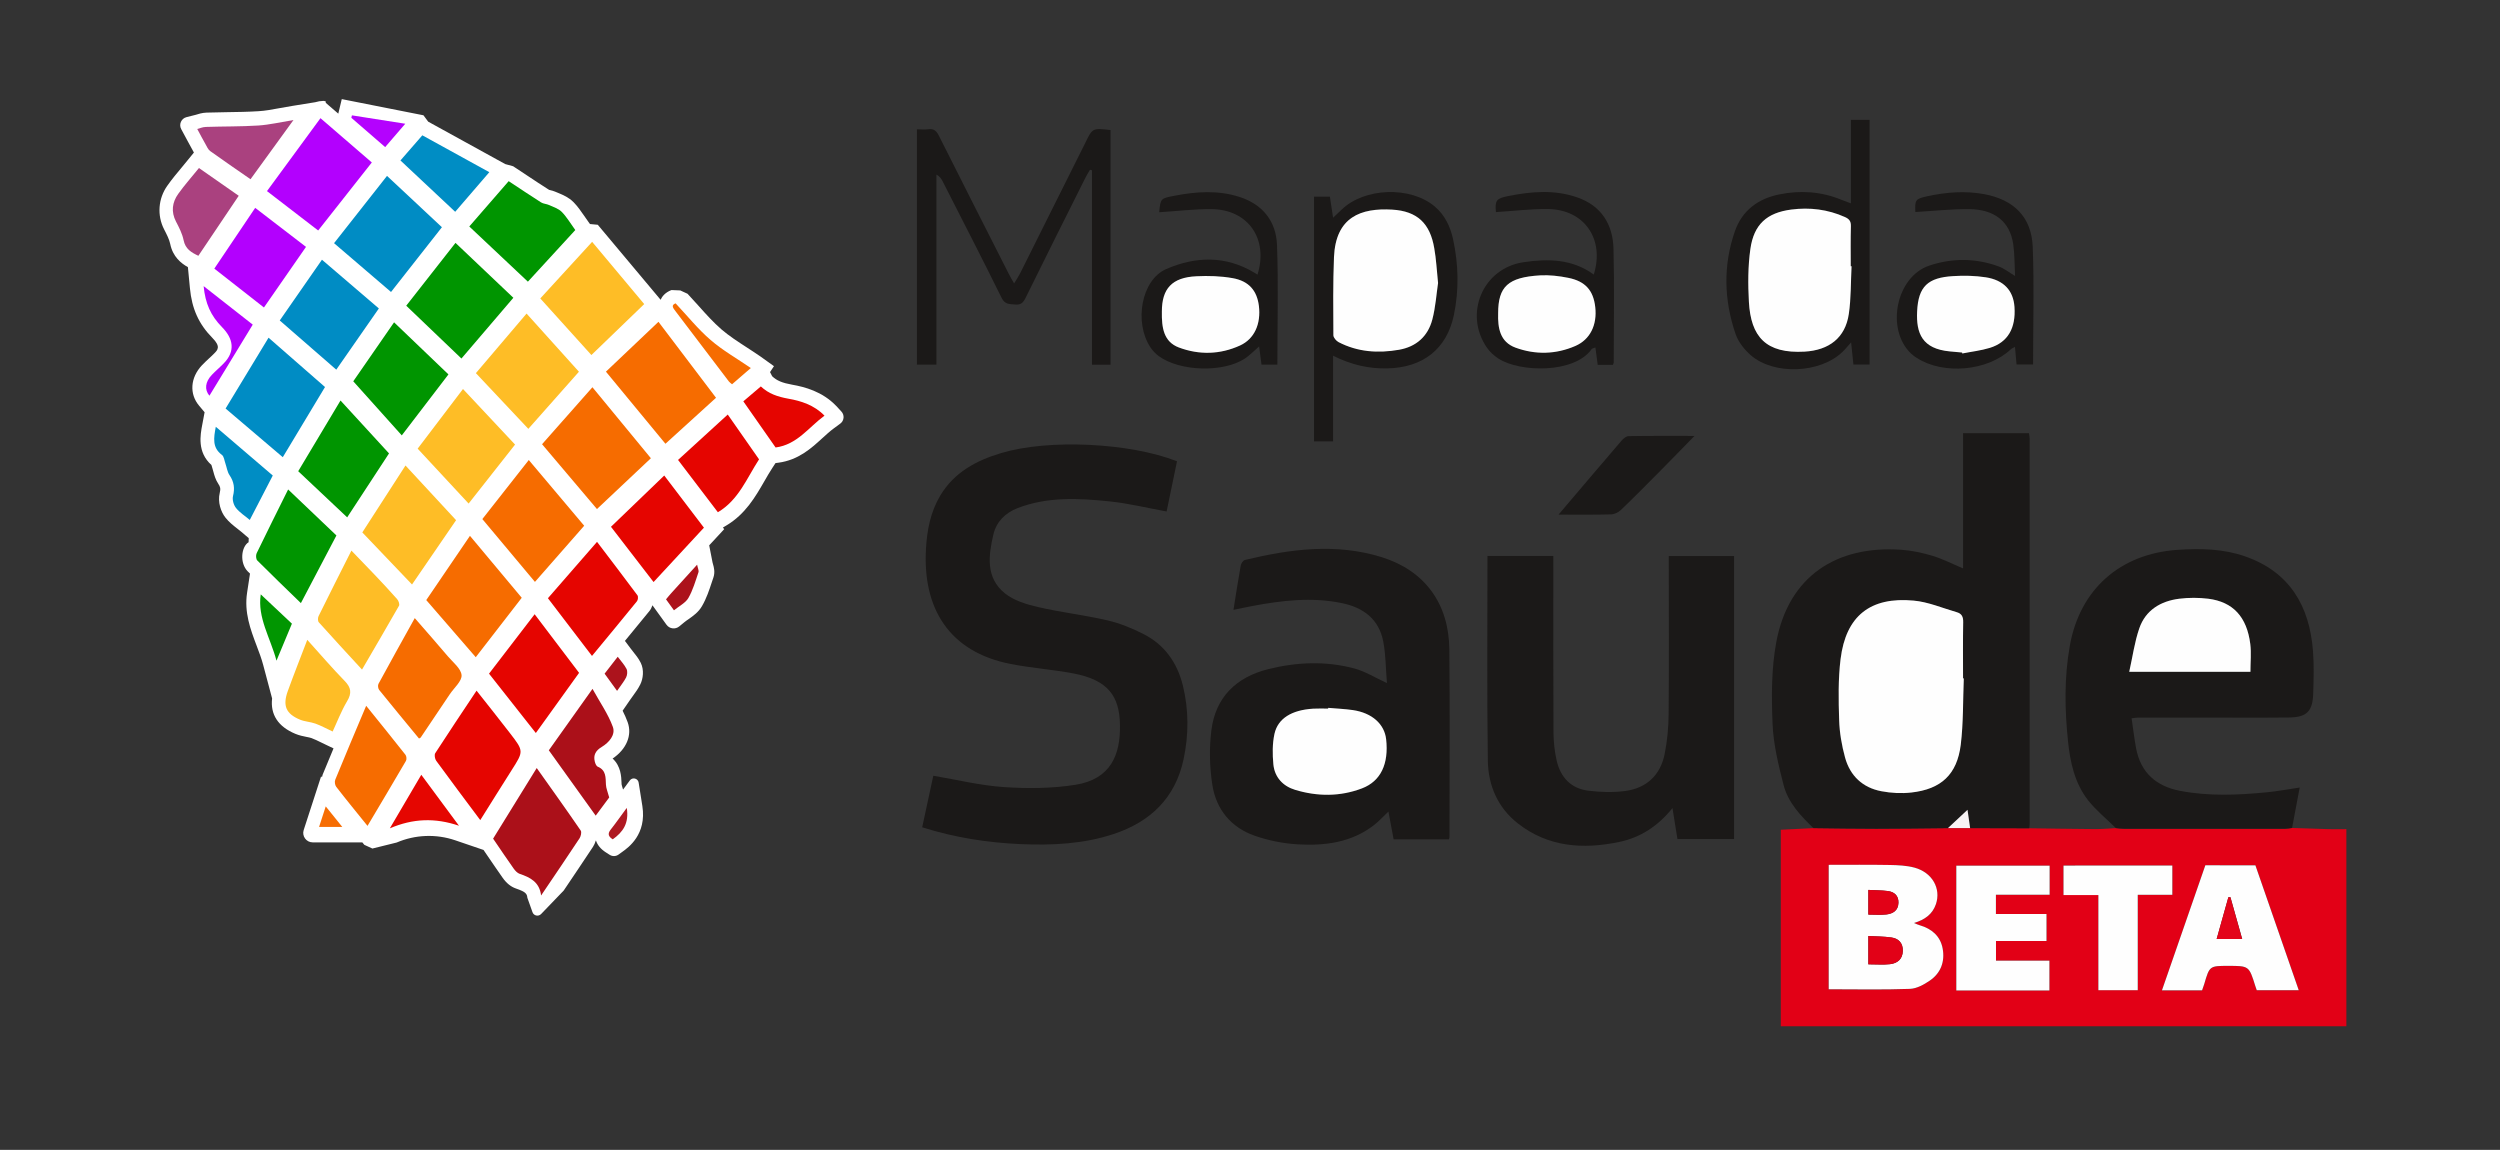 <?xml version="1.0" encoding="utf-8"?>
<!-- Generator: Adobe Illustrator 26.3.1, SVG Export Plug-In . SVG Version: 6.00 Build 0)  -->
<svg version="1.1" id="Camada_1" xmlns="http://www.w3.org/2000/svg" xmlns:xlink="http://www.w3.org/1999/xlink" x="0px" y="0px"
	 viewBox="0 0 337 155" style="enable-background:new 0 0 337 155;" xml:space="preserve">
<rect x="0" y="0" width="337" height="155" fill="#333333" stroke="none"/>
<style type="text/css">
	.st0{fill:#FFFFFF;}
	.st1{fill:#E20016;}
	.st2{fill:#1B1918;}
	.st3{fill:#F66C00;}
	.st4{fill:#008CC4;}
	.st5{fill:#009500;}
	.st6{fill:#FEBD26;}
	.st7{fill:#E50500;}
	.st8{fill:#B300FE;}
	.st9{fill:#AB1019;}
	.st10{fill:#008DC4;}
	.st11{fill:#AA417F;}
	.st12{fill:#E50601;}
	.st13{fill:#B401FE;}
	.st14{fill:#F66C01;}
	.st15{fill:#019601;}
	.st16{fill:#B402FE;}
	.st17{fill:#AC121B;}
	.st18{fill:#AC131C;}
	.st19{fill:#AF1922;}
	.st20{fill:#F66D03;}
	.st21{fill:#FEFEFE;}
	.st22{fill:#F8F3F4;}
	.st23{fill:#E20117;}
	.st24{fill:#E3041A;}
</style>
<g>
	<path class="st0" d="M112.73,54.73c-1.88-1.97-4.29-2.58-5.93-2.87c-1.35-0.24-2.09-0.55-2.71-1.14l-0.29-0.56l0.53-0.8l-1.84-1.32
		c-0.59-0.41-1.19-0.79-1.78-1.18c-1.25-0.81-2.44-1.58-3.46-2.46c-1.08-0.94-2.07-2.03-3.11-3.2c-0.48-0.54-0.96-1.07-1.46-1.6
		l-0.98-0.45l-1.19-0.05c-0.86,0.33-1.27,0.88-1.46,1.31L80.58,30.3l-1.05-0.1l-0.21-0.29c-0.2-0.28-0.38-0.54-0.56-0.8
		c-0.44-0.63-0.88-1.29-1.47-1.88c-0.62-0.62-1.35-0.93-1.94-1.18c-0.12-0.05-0.24-0.1-0.36-0.15c-0.33-0.15-0.64-0.23-0.86-0.28
		c-0.03-0.01-0.07-0.02-0.1-0.02c-1.01-0.64-2.01-1.3-3.03-1.98l-1.83-1.21l-1.06-0.29L57.72,16.4l-0.64-0.86l-11.01-2.18
		l-0.47,1.96l-1.68-1.45l-0.03-0.22l-0.28-0.05l-0.57,0.05l-0.55,0.13l-3.1,0.5c-0.58,0.09-1.13,0.19-1.66,0.29
		c-1.07,0.2-1.99,0.37-2.89,0.42c-1.39,0.09-2.83,0.11-4.22,0.13c-0.93,0.01-1.85,0.03-2.78,0.06c-0.61,0.02-1.15,0.2-1.47,0.3
		l-1.23,0.31c-0.71,0.18-1.06,0.98-0.71,1.62l0.91,1.69c0.27,0.51,0.51,0.96,0.77,1.41l0.03,0.05l-0.74,0.91
		c-0.29,0.36-0.58,0.71-0.87,1.06c-0.67,0.8-1.36,1.63-1.98,2.51c-1.22,1.72-1.4,3.99-0.43,5.87c0.36,0.7,0.7,1.37,0.82,1.95
		c0.35,1.76,1.48,2.64,2.39,3.15l0.27,2.82c0.26,2.79,1.2,4.87,3.05,6.74c1.13,1.15,0.7,1.6,0.23,2.07
		c-0.22,0.23-0.45,0.44-0.68,0.65c-0.33,0.31-0.67,0.62-0.98,0.95c-1.57,1.67-1.72,3.86-0.38,5.45l0.74,0.88l-0.31,1.65
		c-0.27,1.42-0.71,3.73,1.23,5.46c0,0,0,0,0,0c0.05,0.19,0.1,0.37,0.16,0.54c0.04,0.12,0.08,0.26,0.11,0.39
		c0.12,0.44,0.28,1.05,0.67,1.63c0.24,0.35,0.33,0.62,0.18,1.21c-0.3,1.23,0.16,2.55,0.76,3.31c0.49,0.63,1.08,1.08,1.6,1.49
		c0.18,0.14,0.36,0.28,0.54,0.43l1.01,0.86c-0.01,0.25-0.01,0.3-0.02,0.55c-0.98,0.59-1.25,2.8-0.1,3.95
		c0.09,0.09,0.19,0.19,0.29,0.28l-0.39,2.56c-0.41,2.67,0.45,4.95,1.28,7.15c0.34,0.9,0.66,1.74,0.89,2.61l1.2,4.51
		c-0.25,2.16,0.8,3.8,3.14,4.77c0.53,0.22,1.03,0.32,1.48,0.41c0.26,0.05,0.51,0.1,0.68,0.16c0.41,0.15,0.84,0.36,1.35,0.61
		c0.26,0.13,0.53,0.26,0.81,0.39l0.82,0.39c-0.5,1.19-0.99,2.37-1.47,3.55c-0.04,0.11-0.06,0.23-0.09,0.35l-0.11-0.14l-2.35,7.24
		c-0.27,0.82,0.35,1.67,1.21,1.67h6.69l0.27,0.33l1.09,0.5l3.27-0.81c2.51-1.07,5.32-1.18,7.9-0.3l3.81,1.3l0.55,0.81
		c0.7,1.02,1.36,2,2.04,2.96c0.51,0.72,1.1,1.19,1.76,1.42c1.41,0.48,1.5,0.75,1.56,1.26l0.69,1.94c0.17,0.49,0.8,0.62,1.16,0.25
		l3.05-3.17c1.35-2,2.65-3.93,3.94-5.88c0.15-0.23,0.29-0.53,0.39-0.87l0.02,0.02c0.21,0.62,0.65,1.15,1.32,1.58l0.53,0.34
		c0.36,0.23,0.83,0.22,1.18-0.03l0.51-0.37c0.82-0.58,3.31-2.35,2.71-6.18l-0.5-3.16c-0.09-0.58-0.84-0.77-1.19-0.29l-0.91,1.23
		c-0.02-0.05-0.03-0.11-0.05-0.16c-0.06-0.21-0.14-0.46-0.15-0.55l-0.01-0.25c-0.03-0.77-0.08-2.2-1.2-3.22
		c1.87-1.26,2.66-3.15,2.03-4.9c-0.19-0.53-0.43-1.05-0.68-1.55l1.02-1.48c0.14-0.2,0.27-0.39,0.4-0.56
		c0.34-0.46,0.68-0.94,0.96-1.5c0.38-0.76,0.54-1.96,0.06-2.92c-0.3-0.6-0.69-1.08-1.03-1.5c-0.12-0.14-0.24-0.29-0.35-0.45l-0.75-1
		c1.11-1.34,2.21-2.68,3.29-4.01c0.18-0.22,0.32-0.49,0.42-0.79l1.9,2.63c0.4,0.55,1.18,0.65,1.71,0.22l0.67-0.55
		c0.19-0.16,0.4-0.3,0.59-0.43c0.62-0.44,1.33-0.93,1.81-1.76c0.61-1.05,0.97-2.15,1.32-3.21l0.21-0.62
		c0.26-0.75,0.07-1.41-0.04-1.8c-0.02-0.08-0.05-0.16-0.07-0.26l-0.45-2.3l2.02-2.18l-0.17-0.22l0.45-0.27
		c2.58-1.53,3.93-3.88,5.13-5.96c0.35-0.61,0.7-1.22,1.08-1.8l0.43-0.66l0.39-0.05c2.68-0.36,4.39-1.91,5.89-3.28
		c0.55-0.5,1.07-0.98,1.62-1.38l0.83-0.61c0.53-0.39,0.6-1.16,0.14-1.64L112.73,54.73z M84.03,113.16l-0.61-0.49c0,0,0,0,0,0
		L84.03,113.16C84.03,113.16,84.03,113.16,84.03,113.16z"/>
	<path class="st1" d="M308.97,111.61c1.67,0.05,3.33,0.11,5,0.16c0.75,0.02,1.5,0,2.32,0c0,8.91,0,17.71,0,26.57
		c-25.42,0-50.8,0-76.24,0c0-8.84,0-17.64,0-26.49c1.49-0.08,2.95-0.15,4.4-0.22c2.83,0.03,5.65,0.08,8.48,0.08
		c3.22,0,6.45-0.05,9.67-0.08c1,0,1.99,0,2.99,0c2.66,0.01,5.31,0.02,7.97,0.02c2.95,0.04,5.89,0.09,8.84,0.11
		c0.94,0.01,1.89-0.08,2.83-0.13c0.36,0.03,0.71,0.08,1.07,0.08c7.25,0,14.5,0.01,21.74,0
		C308.34,111.71,308.65,111.64,308.97,111.61z M258.01,124.42c1.45-0.44,2.48-1.17,2.94-2.52c0.72-2.13-0.49-4.29-2.91-4.94
		c-1.06-0.29-2.2-0.34-3.31-0.35c-2.74-0.05-5.48-0.02-8.23-0.02c0,5.73,0,11.3,0,16.77c3.7,0,7.32,0.08,10.94-0.05
		c0.92-0.03,1.91-0.59,2.71-1.13c1.49-1.01,2.03-2.57,1.71-4.31c-0.31-1.69-1.48-2.67-3.1-3.14
		C258.55,124.66,258.35,124.56,258.01,124.42z M304.03,116.65c-2.32,0-4.54,0-6.75,0c-1.96,5.64-3.89,11.22-5.85,16.86
		c1.93,0,3.67,0,5.41,0c0.11-0.31,0.21-0.57,0.29-0.84c0.73-2.46,0.72-2.46,3.24-2.46c2.81,0,2.81,0,3.65,2.73
		c0.06,0.19,0.13,0.37,0.19,0.55c1.88,0,3.72,0,5.66,0C307.91,127.83,305.98,122.27,304.03,116.65z M276.29,116.69
		c-4.29,0-8.46,0-12.58,0c0,5.67,0,11.23,0,16.82c4.22,0,8.36,0,12.55,0c0-1.34,0-2.63,0-4.01c-2.45,0-4.84,0-7.2,0
		c0-0.92,0-1.74,0-2.65c2.29,0,4.52,0,6.81,0c0-1.23,0-2.37,0-3.64c-2.3,0-4.56,0-6.82,0c0-0.92,0-1.7,0-2.6c2.44,0,4.81,0,7.24,0
		C276.29,119.23,276.29,117.97,276.29,116.69z M292.83,116.67c-4.97,0-9.82,0-14.66,0c0,1.35,0,2.61,0,3.98c1.57,0,3.07,0,4.7,0
		c0,4.36,0,8.61,0,12.82c1.83,0,3.52,0,5.31,0c0-2.2,0-4.31,0-6.42c0-2.11,0-4.21,0-6.44c1.61,0,3.11,0,4.66,0
		C292.83,119.24,292.83,117.98,292.83,116.67z"/>
	<path class="st2" d="M273.55,111.65c-2.66-0.01-5.31-0.02-7.97-0.02c-0.11-0.74-0.21-1.47-0.35-2.46c-0.98,0.91-1.8,1.69-2.63,2.46
		c-3.22,0.03-6.45,0.08-9.67,0.08c-2.83,0-5.65-0.05-8.48-0.08c-1.73-1.66-3.41-3.44-4.02-5.8c-0.7-2.72-1.38-5.51-1.49-8.3
		c-0.15-3.64-0.16-7.39,0.5-10.96c1.64-8.85,8.07-13.08,16.88-12.46c1.41,0.1,2.84,0.41,4.2,0.82c1.35,0.41,2.62,1.07,4.1,1.69
		c0-3.06,0-6.07,0-9.08c0-3.03,0-6.05,0-9.14c3,0,5.9,0,8.89,0c0.03,0.24,0.09,0.5,0.09,0.76c0,17.29,0,34.59,0,51.88
		C273.59,111.25,273.56,111.45,273.55,111.65z M264.72,91.45c-0.04,0-0.08,0-0.12,0c0-2.52-0.03-5.03,0.02-7.55
		c0.01-0.71-0.18-1.17-0.85-1.36c-1.94-0.55-3.86-1.39-5.83-1.57c-5.85-0.54-9.13,2.09-9.85,7.88c-0.34,2.71-0.28,5.5-0.19,8.24
		c0.05,1.69,0.35,3.41,0.8,5.05c0.68,2.46,2.38,4.06,4.91,4.53c1.31,0.24,2.71,0.32,4.03,0.17c4.01-0.46,6.16-2.43,6.65-6.43
		C264.67,97.45,264.59,94.44,264.72,91.45z"/>
	<path class="st2" d="M124.31,111.52c0.52-2.42,1.02-4.73,1.5-6.95c3.25,0.55,6.37,1.32,9.53,1.53c3.2,0.21,6.48,0.19,9.63-0.31
		c4.79-0.77,6.08-4.07,6-8.11c-0.07-3.8-1.56-6.02-6.32-6.91c-2.78-0.52-5.62-0.72-8.39-1.26c-8.38-1.63-11.89-7.57-11.44-15.51
		c0.14-2.53,0.61-4.99,1.93-7.2c1.88-3.14,4.86-4.73,8.22-5.73c6.36-1.91,17.29-1.4,23.69,1.11c-0.47,2.27-0.94,4.56-1.4,6.77
		c-2.6-0.47-5.12-1.1-7.68-1.36c-4.16-0.43-8.36-0.66-12.4,0.9c-1.67,0.65-2.86,1.83-3.27,3.55c-0.67,2.86-1.06,5.85,1.56,7.95
		c1.21,0.97,2.9,1.48,4.45,1.84c3.1,0.72,6.28,1.08,9.38,1.8c1.68,0.39,3.34,1.07,4.88,1.86c2.82,1.44,4.52,3.87,5.27,6.92
		c0.81,3.3,0.8,6.65,0.09,9.97c-1.12,5.2-4.47,8.4-9.4,10.04c-4.07,1.35-8.28,1.55-12.53,1.37
		C133.13,113.59,128.74,112.92,124.31,111.52z"/>
	<path class="st2" d="M195.32,113.14c-2.49,0-4.92,0-7.46,0c-0.22-1.19-0.44-2.38-0.7-3.74c-0.7,0.66-1.27,1.29-1.93,1.81
		c-3.04,2.37-6.64,2.82-10.3,2.61c-1.96-0.12-3.97-0.52-5.82-1.17c-3.17-1.11-5.16-3.54-5.68-6.81c-0.38-2.41-0.44-4.95-0.14-7.37
		c0.55-4.47,3.34-7.19,7.67-8.27c3.85-0.96,7.76-1.12,11.61-0.09c1.45,0.39,2.78,1.23,4.39,1.97c-0.16-1.88-0.15-3.79-0.5-5.62
		c-0.58-3-2.69-4.57-5.58-5.16c-4.07-0.84-8.1-0.36-12.12,0.4c-0.81,0.15-1.61,0.33-2.49,0.51c0.33-2.05,0.63-4.02,0.98-5.97
		c0.05-0.29,0.32-0.7,0.57-0.76c6.11-1.47,12.26-2.29,18.42-0.38c5.79,1.8,9.07,6.23,9.13,12.43c0.09,8.43,0.02,16.85,0.02,25.28
		C195.4,112.87,195.37,112.95,195.32,113.14z M179.05,95.42c0,0.03,0,0.07-0.01,0.1c-0.68,0-1.36-0.04-2.03,0.01
		c-2.85,0.18-4.73,1.29-5.2,3.38c-0.3,1.32-0.29,2.76-0.15,4.13c0.17,1.74,1.3,2.93,2.93,3.43c3.01,0.91,6.07,0.93,9.02-0.2
		c2.54-0.97,3.61-3.31,3.25-6.62c-0.23-2.05-1.9-3.55-4.48-3.93C181.27,95.55,180.16,95.51,179.05,95.42z"/>
	<path class="st2" d="M233.75,113.11c-2.51,0-5.02,0-7.63,0c-0.21-1.29-0.42-2.6-0.67-4.18c-2,2.48-4.36,3.98-7.2,4.57
		c-4.86,1.01-9.55,0.7-13.64-2.5c-2.73-2.14-4-5.14-4.05-8.47c-0.13-9.17-0.05-18.35-0.05-27.59c2.9,0,5.8,0,8.88,0
		c0,0.44,0,0.86,0,1.28c0,7.51-0.02,15.01,0.02,22.52c0.01,1.27,0.15,2.56,0.43,3.79c0.52,2.27,1.95,3.78,4.3,4.06
		c1.64,0.2,3.34,0.25,4.97,0.03c2.85-0.39,4.71-2.14,5.28-4.96c0.36-1.78,0.53-3.63,0.54-5.45c0.06-6.63,0.02-13.26,0.02-19.89
		c0-0.43,0-0.86,0-1.36c2.97,0,5.83,0,8.8,0C233.75,87.64,233.75,100.35,233.75,113.11z"/>
	<path class="st2" d="M308.97,111.61c-0.31,0.04-0.63,0.1-0.94,0.1c-7.25,0.01-14.5,0.01-21.74,0c-0.36,0-0.71-0.05-1.07-0.08
		c-1.26-1.25-2.67-2.38-3.76-3.77c-1.79-2.3-2.4-5.1-2.69-7.93c-0.45-4.29-0.52-8.59,0.24-12.87c1.35-7.62,6.78-12.42,14.53-12.94
		c3.1-0.21,6.16-0.15,9.1,0.88c6,2.09,8.68,6.67,9.15,12.74c0.15,1.91,0.09,3.83,0.03,5.75c-0.07,2.41-0.88,3.21-3.3,3.23
		c-4,0.04-7.99,0.01-11.99,0.01c-2.76,0-5.52,0-8.27,0c-0.27,0-0.54,0.05-0.92,0.1c0.21,1.4,0.36,2.74,0.61,4.06
		c0.63,3.29,2.72,5.1,5.94,5.72c3.88,0.74,7.78,0.57,11.68,0.19c1.43-0.14,2.84-0.4,4.43-0.64
		C309.65,107.98,309.31,109.79,308.97,111.61z M287.02,90.56c5.68,0,11.01,0,16.34,0c0-1.29,0.13-2.54-0.02-3.75
		c-0.45-3.64-2.32-5.67-5.65-6.1c-1.29-0.17-2.64-0.17-3.94,0c-2.49,0.32-4.52,1.53-5.37,3.98
		C287.74,86.53,287.48,88.51,287.02,90.56z"/>
	<path class="st2" d="M149.7,17.53c0,10.57,0,21.07,0,31.64c-0.79,0-1.57,0-2.5,0c0-8.73,0-17.47,0-26.21
		c-0.09-0.03-0.18-0.05-0.27-0.08c-0.22,0.38-0.46,0.76-0.65,1.15c-2.69,5.37-5.38,10.73-8.03,16.12c-0.31,0.63-0.63,0.98-1.4,0.9
		c-0.75-0.07-1.37,0.03-1.83-0.89c-2.6-5.27-5.29-10.49-7.96-15.73c-0.17-0.33-0.38-0.65-0.83-0.9c0,8.51,0,17.02,0,25.62
		c-0.94,0-1.74,0-2.63,0c0-10.54,0-21.06,0-31.72c0.52,0,1.03,0.06,1.53-0.01c0.76-0.11,1.11,0.23,1.44,0.89
		c3.13,6.24,6.3,12.47,9.46,18.7c0.17,0.34,0.37,0.67,0.67,1.19c0.33-0.54,0.59-0.91,0.79-1.31c2.94-5.88,5.88-11.76,8.81-17.64
		C147.27,17.25,147.28,17.25,149.7,17.53z"/>
	<path class="st2" d="M179.7,47.95c0,4.01,0,7.75,0,11.55c-0.89,0-1.7,0-2.57,0c0-11.01,0-21.97,0-32.99c0.7,0,1.37,0,2.14,0
		c0.13,0.84,0.26,1.72,0.43,2.84c0.47-0.45,0.81-0.75,1.13-1.07c3.07-3,9.3-3.22,12.58-0.44c1.37,1.16,2.09,2.72,2.46,4.39
		c0.74,3.38,0.82,6.82,0.12,10.21c-0.96,4.63-4.2,7.11-8.95,7.22C184.52,49.72,182.15,49.18,179.7,47.95z M193.85,38.15
		c-0.18-1.76-0.26-3.23-0.5-4.68c-0.56-3.37-2.3-5.02-5.66-5.22c-4.22-0.25-7.63,0.98-7.86,6.41c-0.15,3.5-0.1,7.02-0.08,10.52
		c0,0.32,0.38,0.76,0.7,0.93c2.58,1.34,5.33,1.52,8.14,1.03c2.34-0.41,3.91-1.82,4.5-4.09C193.52,41.38,193.64,39.61,193.85,38.15z"
		/>
	<path class="st2" d="M249.5,27.41c0-1.97,0-3.84,0-5.7c0-1.83,0-3.66,0-5.55c0.88,0,1.67,0,2.52,0c0,10.95,0,21.92,0,32.98
		c-0.69,0-1.38,0-2.18,0c-0.09-0.88-0.19-1.8-0.31-2.99c-0.5,0.55-0.8,0.94-1.16,1.28c-2.99,2.9-9.23,3.18-12.37,0.45
		c-0.87-0.76-1.68-1.8-2.05-2.87c-1.56-4.57-1.69-9.23-0.09-13.83c0.97-2.79,3.11-4.39,5.96-4.97c2.87-0.59,5.71-0.4,8.45,0.74
		C248.64,27.1,249.01,27.23,249.5,27.41z M249.59,35.89c-0.03,0-0.07,0-0.1-0.01c0-1.79-0.03-3.59,0.02-5.38
		c0.02-0.66-0.2-0.98-0.8-1.25c-2.32-1.04-4.76-1.33-7.24-1.01c-3.29,0.42-5.05,2-5.51,5.31c-0.33,2.34-0.33,4.76-0.2,7.12
		c0.26,4.72,2.28,7.02,7.52,6.72c3.27-0.19,5.49-1.84,5.95-5.08C249.53,40.2,249.48,38.03,249.59,35.89z"/>
	<path class="st2" d="M271.63,37.2c-0.08-1.54-0.05-2.95-0.25-4.31c-0.45-3-2.5-4.67-5.94-4.7c-2.41-0.02-4.83,0.25-7.25,0.39
		c-0.08-1.66,0.01-1.78,1.67-2.14c2.52-0.54,5.05-0.74,7.6-0.27c3.99,0.74,6.38,3.07,6.55,7.07c0.21,5.26,0.05,10.53,0.05,15.89
		c-0.68,0-1.38,0-2.23,0c-0.06-0.7-0.13-1.47-0.21-2.37c-0.26,0.15-0.44,0.21-0.57,0.33c-3.09,2.93-9.07,3.48-12.68,1.15
		c-0.27-0.17-0.53-0.36-0.76-0.58c-3.44-3.27-2.03-10.34,2.44-11.85c3.1-1.05,6.28-1.03,9.39,0.11
		C270.15,36.18,270.75,36.67,271.63,37.2z M264.49,47.52c0.01,0.04,0.02,0.08,0.03,0.12c1.24-0.25,2.52-0.39,3.72-0.76
		c2.42-0.75,3.51-2.65,3.31-5.52c-0.15-2.18-1.43-3.61-3.87-3.99c-1.44-0.22-2.93-0.25-4.39-0.16c-3.42,0.21-4.7,1.4-4.86,4.74
		c-0.15,2.99,0.69,5.06,4.4,5.41C263.38,47.43,263.93,47.47,264.49,47.52z"/>
	<path class="st2" d="M217.43,49.18c-0.71,0-1.34,0-2.06,0c-0.1-0.78-0.2-1.52-0.31-2.34c-0.2,0.09-0.43,0.11-0.52,0.24
		c-2.32,3.28-9.66,3.14-12.56,1.25c-0.58-0.38-1.15-0.89-1.54-1.46c-3.16-4.58-0.55-10.7,4.9-11.52c3.33-0.5,6.61-0.45,9.5,1.66
		c1.49-4.77-1.27-8.77-6.16-8.83c-2.34-0.03-4.68,0.27-7.03,0.41c-0.14-1.57,0.04-1.84,1.64-2.16c3.12-0.62,6.25-0.9,9.33,0.18
		c3.27,1.14,4.8,3.66,4.88,6.94c0.13,5.06,0.03,10.14,0.03,15.2C217.55,48.88,217.49,48.99,217.43,49.18z M201.95,42.23
		c-0.05,1.98,0.24,3.87,2.36,4.63c2.67,0.97,5.41,0.91,8.04-0.23c2.01-0.87,2.96-2.84,2.69-5.24c-0.25-2.24-1.33-3.49-3.65-3.95
		c-1.24-0.25-2.54-0.4-3.79-0.33C203.28,37.38,201.95,38.64,201.95,42.23z"/>
	<path class="st2" d="M156.26,28.61c0.18-1.85,0.18-1.86,1.99-2.21c2.97-0.58,5.95-0.8,8.88,0.16c3.12,1.02,4.89,3.3,5.01,6.46
		c0.2,5.34,0.05,10.69,0.05,16.13c-0.7,0-1.35,0-2.14,0c-0.1-0.74-0.2-1.5-0.32-2.45c-0.71,0.61-1.26,1.19-1.9,1.62
		c-2.91,1.93-8.77,1.77-11.62-0.31c-0.44-0.32-0.84-0.74-1.14-1.2c-2.22-3.37-1.22-9.06,2.11-10.53c3.96-1.73,8.04-1.86,11.93,0.49
		c0.13,0.08,0.26,0.16,0.4,0.25c1.5-4.8-1.25-8.78-6.18-8.83C161.01,28.17,158.67,28.46,156.26,28.61z M156.62,42
		c-0.04,2.2,0.25,4.07,2.29,4.84c2.74,1.03,5.56,0.96,8.25-0.27c1.94-0.89,2.83-2.91,2.54-5.33c-0.25-2.07-1.34-3.37-3.56-3.75
		c-1.58-0.28-3.24-0.32-4.85-0.25C157.97,37.39,156.62,38.92,156.62,42z"/>
	<path class="st2" d="M210.09,69.37c2.94-3.46,5.72-6.74,8.51-9.99c0.24-0.28,0.63-0.59,0.95-0.59c2.86-0.05,5.72-0.03,8.87-0.03
		c-1.73,1.77-3.27,3.36-4.83,4.93c-1.69,1.7-3.37,3.41-5.1,5.06c-0.33,0.32-0.88,0.58-1.33,0.59
		C214.9,69.4,212.62,69.37,210.09,69.37z"/>
	<g>
		<path class="st3" d="M81.68,50.1c2.38-2.26,4.69-4.45,7.08-6.72c2.52,3.33,5.12,6.76,7.76,10.24c-2.3,2.09-4.53,4.12-6.82,6.2
			C87.05,56.61,84.44,53.45,81.68,50.1z"/>
		<path class="st3" d="M73.07,59.88c2.24-2.54,4.46-5.04,6.79-7.68c2.67,3.24,5.24,6.37,7.88,9.57c-2.48,2.33-4.86,4.57-7.27,6.85
			C78.17,65.91,75.68,62.96,73.07,59.88z"/>
		<path class="st4" d="M52.17,23.71c2.55,2.38,4.96,4.64,7.4,6.92c-2.31,2.95-4.57,5.82-6.86,8.73c-2.56-2.19-5.08-4.35-7.68-6.58
			C47.4,29.78,49.74,26.81,52.17,23.71z"/>
		<path class="st5" d="M62.2,48.33c-2.47-2.36-4.91-4.7-7.44-7.12c2.25-2.87,4.48-5.72,6.64-8.47c2.63,2.5,5.2,4.93,7.8,7.4
			C66.79,42.96,64.51,45.62,62.2,48.33z"/>
		<path class="st3" d="M65.02,69.97c2.09-2.66,4.13-5.25,6.26-7.96c2.54,3.01,4.97,5.9,7.47,8.86c-2.23,2.54-4.42,5.04-6.64,7.57
			C69.75,75.61,67.43,72.84,65.02,69.97z"/>
		<path class="st4" d="M43.81,52.17c-1.94,3.22-3.78,6.29-5.69,9.46c-2.57-2.18-5.1-4.34-7.71-6.56c1.91-3.15,3.8-6.28,5.79-9.55
			C38.79,47.78,41.27,49.95,43.81,52.17z"/>
		<path class="st6" d="M79.72,47.86c-2.15-2.38-4.47-4.95-6.89-7.63c2.3-2.51,4.58-5,6.99-7.63c2.38,2.84,4.7,5.61,7.02,8.39
			C84.44,43.3,82.1,45.56,79.72,47.86z"/>
		<path class="st6" d="M70.98,42.27c2.42,2.68,4.71,5.22,7.06,7.84c-2.29,2.58-4.52,5.11-6.82,7.7c-2.35-2.5-4.66-4.95-7.07-7.51
			C66.4,47.67,68.61,45.07,70.98,42.27z"/>
		<path class="st7" d="M64.74,110.55c-2.05-2.75-4.02-5.36-5.94-8c-0.18-0.25-0.27-0.79-0.13-1.02c1.79-2.77,3.63-5.51,5.57-8.43
			c1.59,2.01,3.07,3.87,4.52,5.75c1.86,2.41,1.83,2.42,0.22,4.95C67.58,106,66.2,108.23,64.74,110.55z"/>
		<path class="st8" d="M43.2,15.93c2.42,2.09,4.68,4.03,6.92,5.97c-2.44,3.1-4.81,6.09-7.23,9.17c-2.28-1.76-4.53-3.49-6.9-5.31
			C38.39,22.47,40.74,19.27,43.2,15.93z"/>
		<path class="st3" d="M57.46,80.89c1.94-2.85,3.86-5.68,5.89-8.66c2.4,2.88,4.67,5.59,6.98,8.35c-2.06,2.67-4.08,5.28-6.2,8.01
			C61.92,86.04,59.72,83.5,57.46,80.89z"/>
		<path class="st9" d="M72.35,103.53c2.05,2.89,4.02,5.64,5.93,8.43c0.15,0.21,0.02,0.76-0.15,1.03c-1.67,2.53-3.37,5.03-5.19,7.72
			c-0.22-1.82-1.48-2.44-2.9-2.92c-0.3-0.1-0.58-0.41-0.78-0.68c-0.92-1.3-1.81-2.62-2.79-4.06
			C68.38,109.95,70.32,106.82,72.35,103.53z"/>
		<path class="st6" d="M48.84,71.77c1.92-2.97,3.81-5.9,5.82-9.02c2.35,2.54,4.58,4.95,6.82,7.37c-2,2.92-3.95,5.76-5.94,8.67
			C53.32,76.46,51.15,74.19,48.84,71.77z"/>
		<path class="st5" d="M71.16,37.97c-2.65-2.5-5.26-4.95-7.9-7.44c1.81-2.08,3.53-4.06,5.31-6.11c1.49,0.98,2.91,1.94,4.36,2.86
			c0.31,0.2,0.75,0.2,1.09,0.36c0.59,0.27,1.27,0.48,1.7,0.92c0.66,0.66,1.14,1.5,1.83,2.45C75.51,33.24,73.23,35.72,71.16,37.97z"
			/>
		<path class="st6" d="M62.41,52.44c2.41,2.58,4.68,4.99,7.02,7.49c-2.1,2.67-4.16,5.29-6.26,7.95c-2.27-2.45-4.52-4.87-6.87-7.4
			C58.3,57.85,60.3,55.22,62.41,52.44z"/>
		<path class="st4" d="M37.71,43.2c1.92-2.76,3.76-5.41,5.69-8.19c2.62,2.25,5.15,4.41,7.67,6.57c-1.93,2.77-3.79,5.45-5.74,8.25
			C42.82,47.65,40.32,45.47,37.71,43.2z"/>
		<path class="st5" d="M60.45,50.47c-2.09,2.73-4.09,5.34-6.29,8.22c-2.18-2.43-4.3-4.8-6.54-7.29c1.66-2.4,3.53-5.11,5.5-7.95
			C55.59,45.82,57.99,48.12,60.45,50.47z"/>
		<path class="st5" d="M40.2,63.52c1.86-3.12,3.71-6.21,5.7-9.53c2.24,2.45,4.36,4.75,6.54,7.13c-1.73,2.65-3.66,5.6-5.64,8.62
			C44.63,67.69,42.49,65.68,40.2,63.52z"/>
		<path class="st7" d="M72.07,82.8c2.07,2.73,4.02,5.29,5.99,7.9c-1.95,2.72-3.87,5.37-5.83,8.11c-2.11-2.68-4.18-5.3-6.31-8
			C67.93,88.19,69.93,85.58,72.07,82.8z"/>
		<path class="st3" d="M56.48,99.55c-1.79-2.18-3.6-4.35-5.37-6.55c-0.15-0.19-0.2-0.62-0.09-0.82c1.57-2.9,3.18-5.78,4.89-8.86
			c1.58,1.82,3.05,3.48,4.47,5.16c0.69,0.81,1.77,1.65,1.84,2.53c0.06,0.81-1.01,1.71-1.58,2.56c-1.31,1.95-2.62,3.9-3.93,5.85
			C56.67,99.47,56.58,99.5,56.48,99.55z"/>
		<path class="st7" d="M79.8,88.42c-2.01-2.63-3.94-5.16-5.94-7.78c2.16-2.49,4.33-4.97,6.62-7.6c1.87,2.47,3.68,4.82,5.45,7.21
			c0.12,0.17,0.08,0.62-0.07,0.8C83.88,83.49,81.87,85.91,79.8,88.42z"/>
		<path class="st6" d="M48.8,90.26c-1.97-2.14-3.91-4.24-5.82-6.37c-0.15-0.16-0.15-0.6-0.04-0.83c1.42-2.89,2.88-5.76,4.43-8.84
			c1.12,1.17,2.11,2.18,3.09,3.21c1.04,1.1,2.08,2.2,3.08,3.34c0.19,0.21,0.35,0.69,0.25,0.88C52.16,84.51,50.49,87.35,48.8,90.26z"
			/>
		<path class="st7" d="M89.54,64.1c1.74,2.29,3.52,4.64,5.35,7.03c-2.27,2.45-4.48,4.84-6.79,7.33c-1.89-2.45-3.77-4.89-5.74-7.45
			C84.73,68.73,87.08,66.47,89.54,64.1z"/>
		<path class="st5" d="M38.84,65.98c2.29,2.18,4.41,4.21,6.51,6.2c-1.62,3.09-3.19,6.08-4.79,9.12c-1.96-1.91-3.94-3.8-5.87-5.74
			c-0.19-0.19-0.22-0.72-0.09-0.99C35.96,71.76,37.36,68.96,38.84,65.98z"/>
		<path class="st8" d="M35.58,41.45c-2.25-1.76-4.41-3.45-6.69-5.24c1.83-2.71,3.63-5.4,5.51-8.19c2.32,1.78,4.56,3.5,6.85,5.26
			C39.37,36,37.52,38.67,35.58,41.45z"/>
		<path class="st3" d="M49.36,95.14c1.92,2.39,3.63,4.48,5.3,6.61c0.14,0.18,0.18,0.62,0.06,0.82c-1.7,2.92-3.43,5.81-5.18,8.76
			c-1.43-1.78-2.85-3.5-4.21-5.26c-0.18-0.23-0.25-0.7-0.14-0.96C46.51,101.88,47.87,98.67,49.36,95.14z"/>
		<path class="st7" d="M98.1,55.88c1.49,2.13,2.88,4.12,4.22,6.04c-1.66,2.55-2.74,5.46-5.55,7.13c-1.72-2.26-3.5-4.59-5.37-7.05
			C93.58,60,95.78,58,98.1,55.88z"/>
		<path class="st9" d="M79.87,92.86c1.01,1.83,2.11,3.39,2.74,5.12c0.39,1.06-0.49,2.1-1.5,2.71c-0.79,0.47-1.16,1.08-0.93,1.98
			c0.06,0.25,0.2,0.6,0.4,0.68c1.14,0.48,1.05,1.45,1.1,2.42c0.02,0.49,0.24,0.97,0.44,1.73c-0.43,0.58-1.09,1.47-1.82,2.45
			c-2.13-2.97-4.21-5.86-6.32-8.81C75.89,98.45,77.78,95.79,79.87,92.86z"/>
		<path class="st6" d="M44.84,98.61c-0.87-0.41-1.58-0.8-2.33-1.07c-0.67-0.24-1.42-0.26-2.07-0.53c-1.89-0.79-2.36-1.87-1.65-3.84
			c0.81-2.24,1.69-4.45,2.63-6.92c1.79,1.98,3.35,3.81,5.03,5.53c0.89,0.91,1,1.65,0.33,2.76C45.98,95.89,45.41,97.4,44.84,98.61z"
			/>
		<path class="st10" d="M56.93,18.24c3,1.65,5.93,3.26,9.03,4.97c-1.62,1.89-3.09,3.59-4.6,5.34c-2.48-2.32-4.9-4.59-7.38-6.92
			C54.99,20.47,55.95,19.37,56.93,18.24z"/>
		<path class="st11" d="M26.82,22.65c1.73,1.21,3.49,2.44,5.36,3.74c-1.82,2.71-3.61,5.37-5.44,8.09c-0.95-0.45-1.75-0.91-1.99-2.1
			c-0.18-0.88-0.61-1.72-1.03-2.52c-0.68-1.32-0.51-2.58,0.3-3.72C24.87,24.95,25.85,23.85,26.82,22.65z"/>
		<path class="st11" d="M33.77,24.16c-1.9-1.32-3.68-2.53-5.43-3.79c-0.29-0.21-0.45-0.6-0.63-0.92c-0.36-0.63-0.69-1.26-1.12-2.06
			c0.27-0.07,0.72-0.27,1.17-0.28c2.35-0.08,4.71-0.04,7.06-0.19c1.5-0.1,2.98-0.45,4.74-0.74C37.57,18.92,35.7,21.5,33.77,24.16z"
			/>
		<path class="st7" d="M100.2,54.1c0.77-0.66,1.53-1.3,2.36-2.01c1.05,0.99,2.26,1.39,3.74,1.66c1.62,0.28,3.45,0.84,4.84,2.28
			c-2.18,1.61-3.68,3.9-6.59,4.29C103.15,58.32,101.7,56.24,100.2,54.1z"/>
		<path class="st10" d="M29.09,57.53c2.63,2.25,5.11,4.37,7.68,6.57c-1.01,1.96-2.01,3.89-3.1,5.99c-0.66-0.56-1.37-1-1.86-1.62
			c-0.32-0.4-0.52-1.11-0.4-1.6c0.26-1.05,0.14-1.92-0.47-2.82c-0.3-0.44-0.37-1.04-0.55-1.56c-0.15-0.41-0.19-0.97-0.49-1.18
			C28.6,60.33,28.8,59.06,29.09,57.53z"/>
		<path class="st12" d="M61.87,111.31c-3.26-1.11-6.24-0.97-9.32,0.35c1.38-2.35,2.77-4.71,4.24-7.22
			C58.56,106.83,60.22,109.07,61.87,111.31z"/>
		<path class="st13" d="M28.23,53.34c-0.7-0.83-0.56-1.86,0.31-2.79c0.52-0.55,1.11-1.04,1.63-1.58c1.58-1.62,1.29-3.32-0.24-4.87
			c-1.52-1.54-2.26-3.2-2.48-5.53c2.31,1.81,4.47,3.5,6.62,5.19C32.09,46.99,30.19,50.12,28.23,53.34z"/>
		<path class="st14" d="M91.07,40.89c1.59,1.69,3.02,3.48,4.72,4.94c1.63,1.41,3.54,2.49,5.42,3.78c-0.81,0.7-1.64,1.42-2.53,2.19
			c-0.15-0.13-0.31-0.23-0.42-0.37c-2.39-3.15-4.77-6.3-7.17-9.44C90.75,41.54,90.4,41.15,91.07,40.89z"/>
		<path class="st15" d="M35.15,80.12c1.34,1.26,2.77,2.6,4.2,3.95c-0.7,1.69-1.37,3.29-2.08,4.99
			C36.45,85.97,34.67,83.25,35.15,80.12z"/>
		<path class="st16" d="M51.92,19.83c-1.56-1.36-3.06-2.66-4.56-3.95c0.03-0.11,0.05-0.22,0.08-0.33c2.31,0.36,4.61,0.73,7.19,1.13
			C53.64,17.82,52.8,18.8,51.92,19.83z"/>
		<path class="st17" d="M90.85,82.27c-0.45-0.62-0.75-1.04-1.07-1.48c0.26-0.31,0.48-0.59,0.72-0.85c1.12-1.23,2.24-2.46,3.47-3.82
			c0.09,0.46,0.26,0.79,0.18,1.03c-0.4,1.18-0.75,2.4-1.36,3.47C92.4,81.28,91.57,81.68,90.85,82.27z"/>
		<path class="st18" d="M83.18,93.13c-0.56-0.78-1.09-1.51-1.68-2.32c0.6-0.78,1.2-1.55,1.77-2.28c0.43,0.58,0.9,1.07,1.19,1.65
			c0.15,0.3,0.1,0.82-0.06,1.14C84.1,91.9,83.66,92.43,83.18,93.13z"/>
		<path class="st19" d="M84.49,108.9c0.33,2.1-0.53,3.27-1.89,4.24c-0.54-0.34-0.76-0.71-0.28-1.31
			C83.01,110.96,83.64,110.05,84.49,108.9z"/>
		<path class="st20" d="M43.91,108.7c0.8,0.99,1.46,1.82,2.23,2.77c-1.12,0-2.07,0-3.13,0C43.3,110.58,43.57,109.73,43.91,108.7z"/>
	</g>
	<path class="st21" d="M258.01,124.42c0.34,0.14,0.54,0.24,0.76,0.3c1.62,0.47,2.79,1.46,3.1,3.14c0.32,1.74-0.23,3.29-1.71,4.31
		c-0.8,0.55-1.79,1.1-2.71,1.13c-3.62,0.13-7.24,0.05-10.94,0.05c0-5.47,0-11.04,0-16.77c2.75,0,5.49-0.03,8.23,0.02
		c1.11,0.02,2.25,0.07,3.31,0.35c2.42,0.65,3.63,2.82,2.91,4.94C260.49,123.25,259.46,123.98,258.01,124.42z M251.85,129.99
		c1.04,0,1.99,0.08,2.93-0.02c1-0.11,1.7-0.69,1.72-1.8c0.02-1.04-0.56-1.67-1.55-1.8c-1-0.14-2.03-0.14-3.1-0.2
		C251.85,127.52,251.85,128.7,251.85,129.99z M251.85,123.29c0.84,0,1.64,0.07,2.42-0.02c0.9-0.1,1.61-0.53,1.64-1.57
		c0.03-0.97-0.56-1.48-1.45-1.59c-0.85-0.11-1.72-0.1-2.61-0.15C251.85,121.15,251.85,122.17,251.85,123.29z"/>
	<path class="st21" d="M304.03,116.65c1.95,5.62,3.88,11.18,5.84,16.83c-1.94,0-3.78,0-5.66,0c-0.06-0.18-0.13-0.36-0.19-0.55
		c-0.85-2.73-0.85-2.73-3.65-2.73c-2.52,0-2.52,0-3.24,2.46c-0.08,0.27-0.18,0.53-0.29,0.84c-1.73,0-3.48,0-5.41,0
		c1.96-5.64,3.89-11.22,5.85-16.86C299.49,116.65,301.71,116.65,304.03,116.65z M300.66,120.94c-0.09,0-0.18,0-0.27,0
		c-0.52,1.86-1.04,3.71-1.58,5.63c1.18,0,2.25,0,3.44,0C301.71,124.66,301.19,122.8,300.66,120.94z"/>
	<path class="st21" d="M276.29,116.69c0,1.28,0,2.54,0,3.92c-2.42,0-4.8,0-7.24,0c0,0.9,0,1.68,0,2.6c2.26,0,4.52,0,6.82,0
		c0,1.28,0,2.41,0,3.64c-2.29,0-4.52,0-6.81,0c0,0.91,0,1.73,0,2.65c2.37,0,4.75,0,7.2,0c0,1.38,0,2.67,0,4.01
		c-4.19,0-8.33,0-12.55,0c0-5.59,0-11.16,0-16.82C267.83,116.69,271.99,116.69,276.29,116.69z"/>
	<path class="st21" d="M292.83,116.67c0,1.3,0,2.56,0,3.95c-1.55,0-3.05,0-4.66,0c0,2.23,0,4.33,0,6.44c0,2.11,0,4.22,0,6.42
		c-1.78,0-3.48,0-5.31,0c0-4.22,0-8.46,0-12.82c-1.63,0-3.13,0-4.7,0c0-1.37,0-2.63,0-3.98
		C283.01,116.67,287.86,116.67,292.83,116.67z"/>
	<path class="st22" d="M262.59,111.62c0.83-0.77,1.65-1.54,2.63-2.46c0.14,0.98,0.25,1.72,0.35,2.46
		C264.58,111.62,263.59,111.62,262.59,111.62z"/>
	<path class="st21" d="M264.72,91.45c-0.12,2.99-0.05,6-0.41,8.95c-0.5,4-2.64,5.98-6.65,6.43c-1.32,0.15-2.72,0.08-4.03-0.17
		c-2.53-0.47-4.23-2.07-4.91-4.53c-0.45-1.64-0.75-3.36-0.8-5.05c-0.09-2.74-0.14-5.52,0.19-8.24c0.72-5.8,3.99-8.42,9.85-7.88
		c1.98,0.18,3.89,1.01,5.83,1.57c0.67,0.19,0.87,0.65,0.85,1.36c-0.05,2.51-0.02,5.03-0.02,7.55
		C264.64,91.45,264.68,91.45,264.72,91.45z"/>
	<path class="st21" d="M179.05,95.42c1.11,0.1,2.23,0.14,3.32,0.3c2.58,0.38,4.25,1.88,4.48,3.93c0.37,3.3-0.71,5.65-3.25,6.62
		c-2.96,1.13-6.02,1.11-9.02,0.2c-1.63-0.49-2.76-1.69-2.93-3.43c-0.13-1.36-0.14-2.8,0.15-4.13c0.47-2.09,2.35-3.2,5.2-3.38
		c0.68-0.04,1.36-0.01,2.03-0.01C179.04,95.49,179.05,95.45,179.05,95.42z"/>
	<path class="st21" d="M287.02,90.56c0.46-2.05,0.72-4.02,1.36-5.87c0.85-2.45,2.88-3.66,5.37-3.98c1.29-0.16,2.64-0.16,3.94,0
		c3.33,0.43,5.19,2.45,5.65,6.1c0.15,1.21,0.02,2.46,0.02,3.75C298.03,90.56,292.7,90.56,287.02,90.56z"/>
	<path class="st21" d="M193.85,38.15c-0.22,1.47-0.33,3.23-0.77,4.91c-0.59,2.26-2.15,3.68-4.5,4.09c-2.81,0.49-5.56,0.31-8.14-1.03
		c-0.32-0.17-0.7-0.61-0.7-0.93c-0.02-3.51-0.06-7.02,0.08-10.52c0.23-5.43,3.63-6.66,7.86-6.41c3.36,0.2,5.1,1.85,5.66,5.22
		C193.6,34.92,193.67,36.39,193.85,38.15z"/>
	<path class="st21" d="M249.59,35.89c-0.11,2.14-0.06,4.31-0.37,6.43c-0.47,3.23-2.68,4.89-5.95,5.08c-5.24,0.3-7.26-2.01-7.52-6.72
		c-0.13-2.37-0.13-4.78,0.2-7.12c0.47-3.31,2.22-4.88,5.51-5.31c2.48-0.32,4.92-0.03,7.24,1.01c0.6,0.27,0.82,0.59,0.8,1.25
		c-0.05,1.79-0.02,3.59-0.02,5.38C249.52,35.88,249.55,35.88,249.59,35.89z"/>
	<path class="st21" d="M264.49,47.52c-0.55-0.05-1.11-0.09-1.66-0.15c-3.71-0.35-4.55-2.42-4.4-5.41c0.16-3.35,1.45-4.54,4.86-4.74
		c1.46-0.09,2.95-0.06,4.39,0.16c2.44,0.38,3.72,1.8,3.87,3.99c0.2,2.86-0.89,4.77-3.31,5.52c-1.2,0.37-2.48,0.51-3.72,0.76
		C264.51,47.6,264.5,47.56,264.49,47.52z"/>
	<path class="st21" d="M201.95,42.23c0-3.6,1.33-4.85,5.65-5.11c1.25-0.07,2.55,0.08,3.79,0.33c2.32,0.46,3.4,1.71,3.65,3.95
		c0.27,2.39-0.68,4.37-2.69,5.24c-2.63,1.14-5.37,1.2-8.04,0.23C202.19,46.1,201.89,44.21,201.95,42.23z"/>
	<path class="st21" d="M156.62,42c0-3.08,1.35-4.61,4.67-4.76c1.61-0.08,3.27-0.03,4.85,0.25c2.22,0.39,3.3,1.69,3.56,3.75
		c0.29,2.42-0.6,4.44-2.54,5.33c-2.69,1.23-5.51,1.3-8.25,0.27C156.87,46.07,156.58,44.2,156.62,42z"/>
	<path class="st23" d="M251.85,129.99c0-1.29,0-2.47,0-3.82c1.07,0.06,2.1,0.06,3.1,0.2c0.99,0.14,1.57,0.76,1.55,1.8
		c-0.02,1.1-0.72,1.68-1.72,1.8C253.84,130.07,252.88,129.99,251.85,129.99z"/>
	<path class="st23" d="M251.85,123.29c0-1.12,0-2.14,0-3.33c0.89,0.05,1.76,0.04,2.61,0.15c0.89,0.11,1.48,0.62,1.45,1.59
		c-0.03,1.04-0.74,1.47-1.64,1.57C253.48,123.36,252.68,123.29,251.85,123.29z"/>
	<path class="st24" d="M300.66,120.94c0.52,1.86,1.04,3.72,1.58,5.64c-1.19,0-2.26,0-3.44,0c0.54-1.92,1.06-3.78,1.58-5.63
		C300.48,120.94,300.57,120.94,300.66,120.94z"/>
</g>
</svg>
